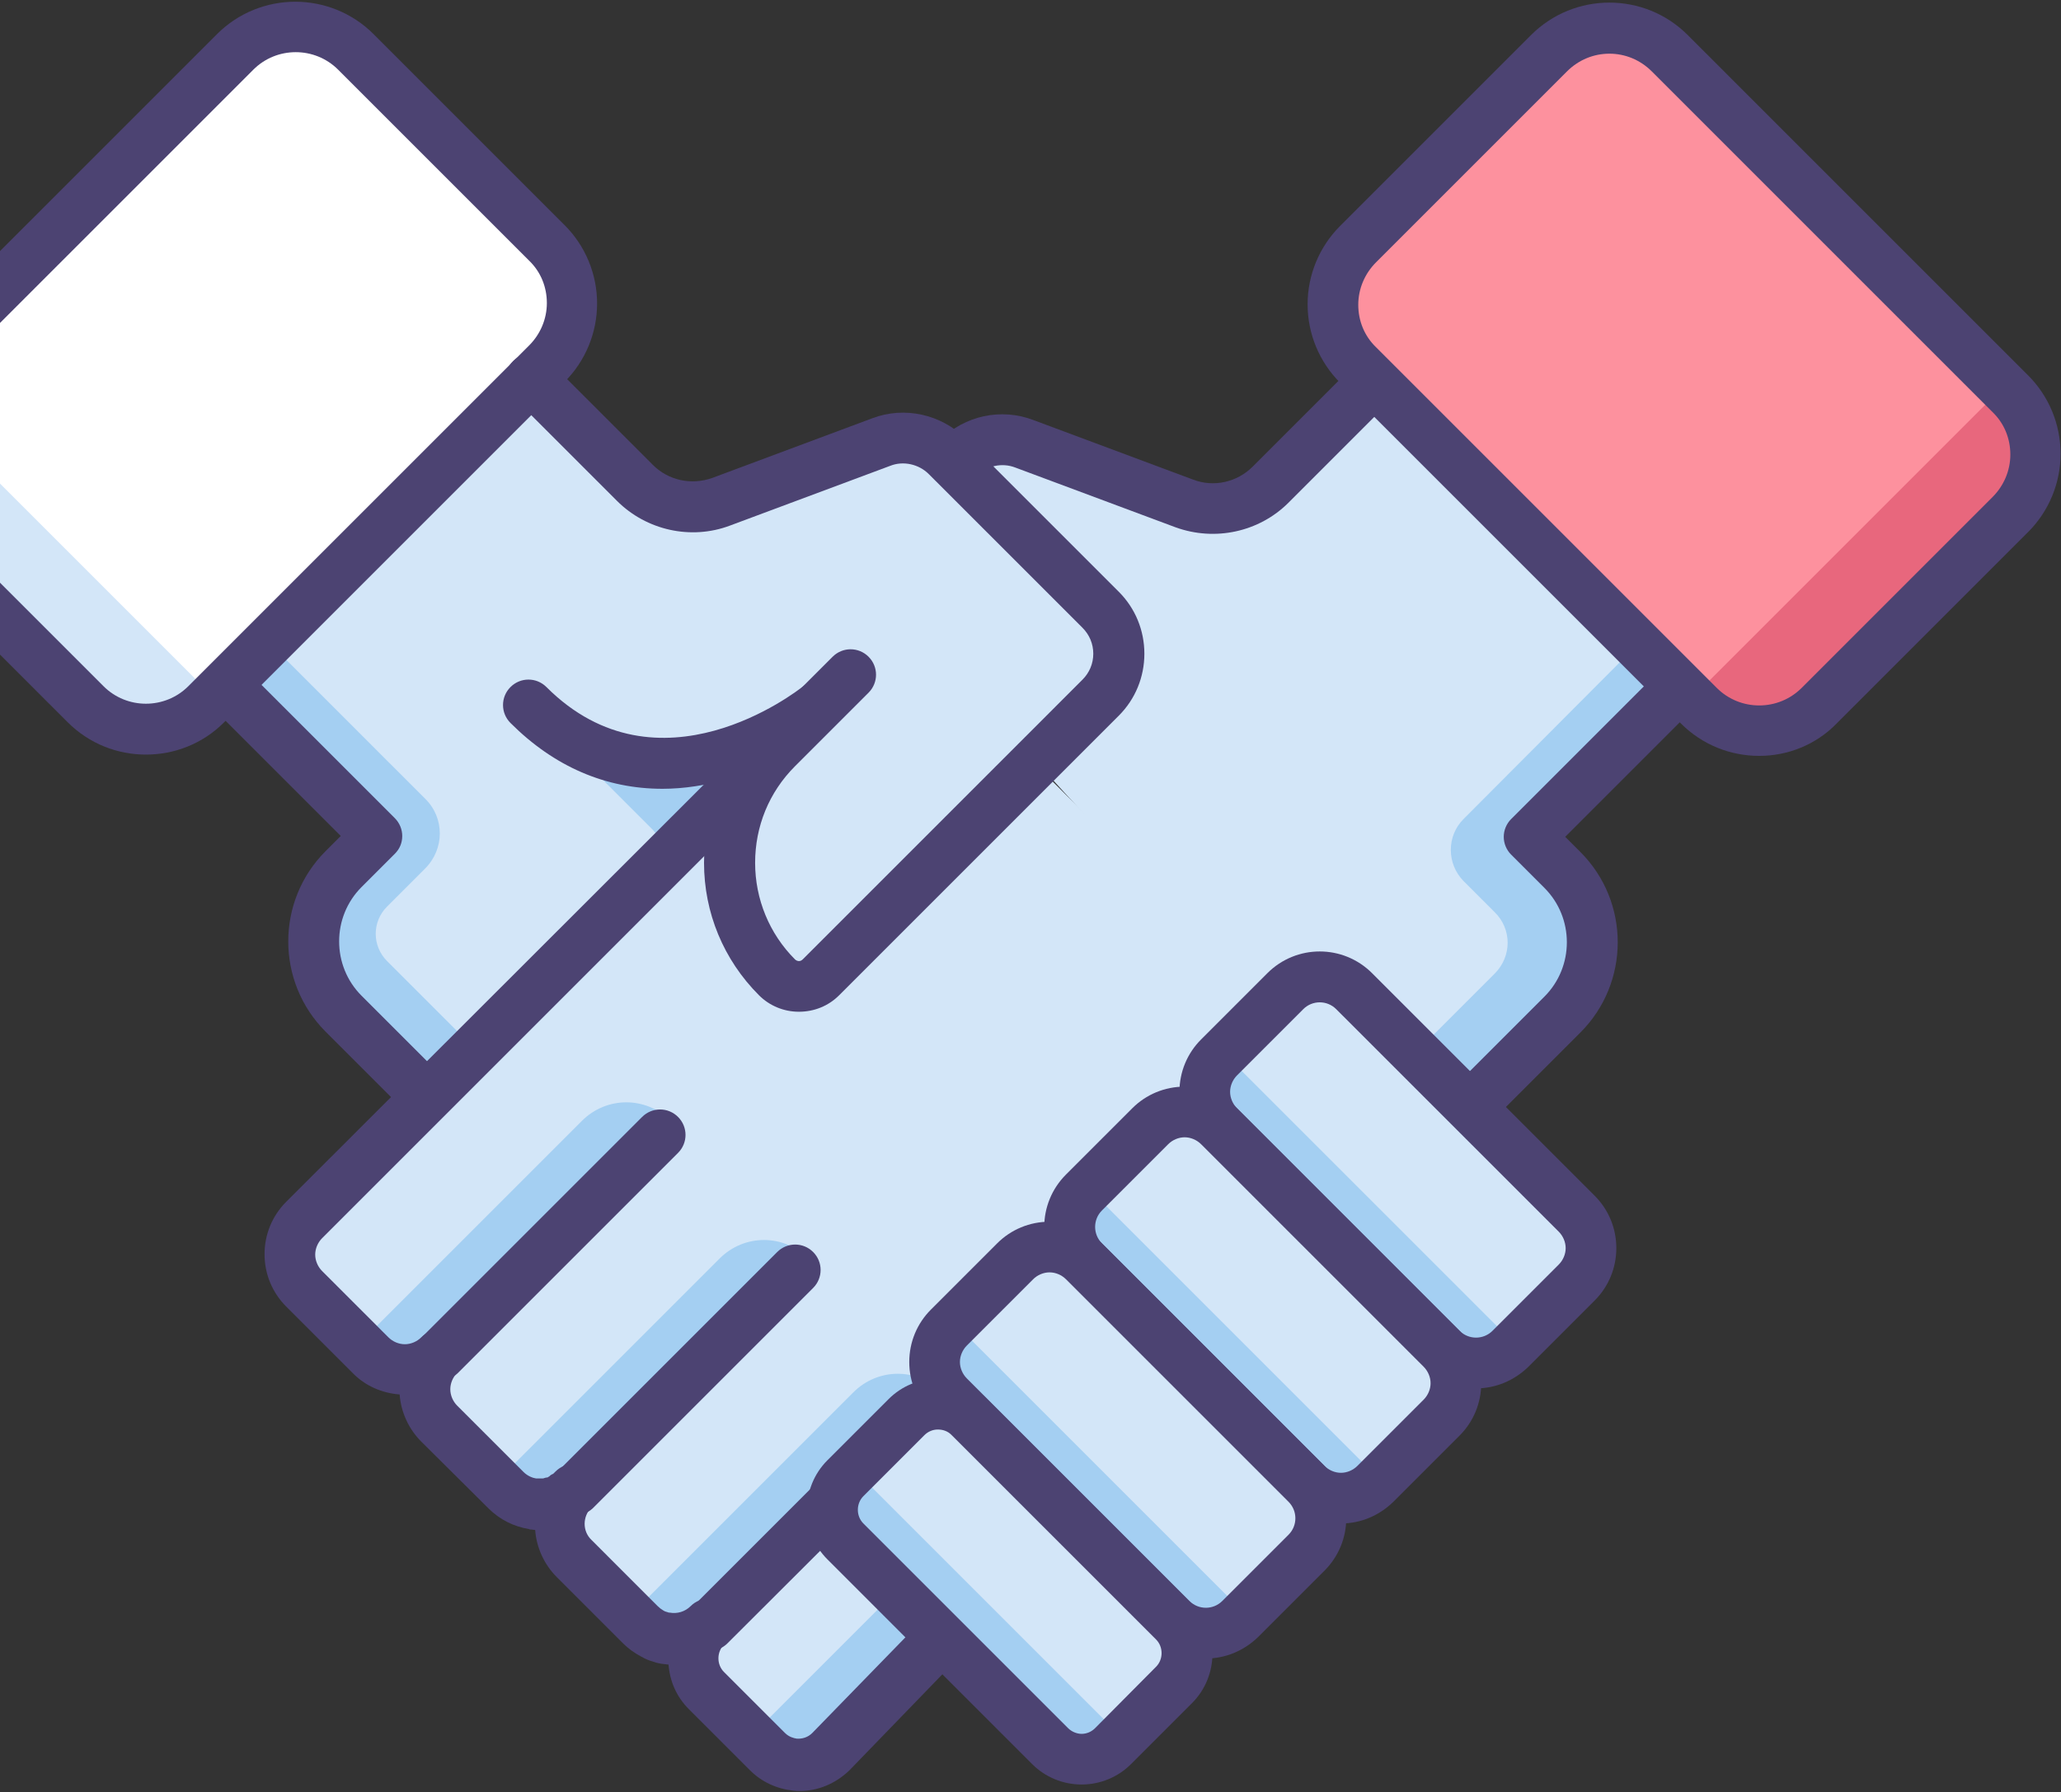 <?xml version="1.0" encoding="UTF-8"?>
<svg width="476px" height="414px" viewBox="0 0 476 414" version="1.1" xmlns="http://www.w3.org/2000/svg" xmlns:xlink="http://www.w3.org/1999/xlink">
    <rect x="0" y="0" width="476" height="414" fill="#333333" stroke="none"/>
    <!-- Generator: Sketch 49.3 (51167) - http://www.bohemiancoding.com/sketch -->
    <title>paid</title>
    <desc>Created with Sketch.</desc>
    <defs></defs>
    <g id="Page-1" stroke="none" stroke-width="1" fill="none" fill-rule="evenodd">
        <g id="Desktop-HD-Copy" transform="translate(0, -387)" fill-rule="nonzero">
            <g id="paid" transform="translate(-36, 387)">
                <g id="Group">
                    <path d="M129.3,117.1 L255.9,158 C255.9,158 151.6,267.9 141.4,260.3 C131.2,252.7 111.3,229 111.3,229 C111.3,229 101.3,214.8 122.9,193.1 C99.5,169.7 80.8,151 80.8,151 L129.3,117.1 Z" id="Shape" fill="#D3E6F8"></path>
                    <path d="M204.9,205.1 L205,191 L214.8,171.1 C214.8,171.1 180.3,184.2 163.6,168.5 L186.4,191.3 C190.9,195.8 190.9,203.2 186.4,207.7 L155.3,238.8 C151.7,242.4 145.8,242.4 142.2,238.8 L125.4,222 C121.9,218.5 121.9,212.9 125.4,209.4 L134.2,200.6 C138.7,196.1 138.7,188.9 134.2,184.5 L99.5,149.8 L88,158.3 L122.8,193.1 C101.2,212.3 111.2,229 111.2,229 C111.2,229 133.8,252.8 141.3,260.3 C148.9,267.7 204.9,205.1 204.9,205.1 Z" id="Shape" fill="#A4CFF2"></path>
                    <path d="M145.6,270.3 C144.1,270.3 142.6,269.7 141.5,268.6 L111.2,238.3 C99.7,226.8 99.7,208.1 111.2,196.6 L114.7,193.1 L84.6,163 C82.3,160.7 82.3,157 84.6,154.7 C86.9,152.4 90.6,152.4 92.9,154.7 L127.2,189 C128.3,190.1 128.9,191.6 128.9,193.1 C128.9,194.7 128.3,196.1 127.2,197.2 L119.5,204.9 C112.6,211.8 112.6,223.1 119.5,230 L149.8,260.3 C152.1,262.6 152.1,266.3 149.8,268.6 C148.6,269.7 147.1,270.3 145.6,270.3 Z" id="Shape" fill="#4C4372"></path>
                    <g transform="translate(102, 164)" fill="#D3E6F8" id="Shape">
                        <path d="M125.9,240.8 C123.6,243.1 120.6,244.1 117.6,243.8 C115.3,243.6 113.1,242.6 111.3,240.8 L109.3,238.8 L97.2,226.7 C93.2,222.7 93.2,216.1 97.2,212.1 L97.8,211.5 C95.1,214.2 91.3,215.3 87.7,214.6 C87.3,214.5 87,214.4 86.6,214.3 C85.9,214.1 85.2,213.8 84.6,213.5 C83.6,213 82.7,212.3 81.9,211.5 L80.7,210.3 L66.5,196.1 C62.1,191.7 62.1,184.6 66.5,180.2 C66.3,180.4 66,180.7 65.7,180.9 C65.6,181 65.6,181 65.5,181.1 C65.3,181.3 65,181.5 64.8,181.6 C64.8,181.6 64.7,181.6 64.7,181.7 C64.4,181.9 64.2,182 63.9,182.2 C63.8,182.2 63.7,182.3 63.6,182.3 C63.4,182.4 63.1,182.5 62.9,182.6 C62.8,182.6 62.8,182.7 62.7,182.7 C62.4,182.8 62.1,182.9 61.9,183 C61.8,183 61.7,183.1 61.5,183.1 C61.3,183.2 61.1,183.2 60.9,183.2 C60.8,183.2 60.6,183.3 60.5,183.3 C60.2,183.3 60,183.4 59.7,183.4 C59.5,183.4 59.4,183.4 59.2,183.4 C59,183.4 58.8,183.4 58.6,183.4 C58.4,183.4 58.1,183.4 57.9,183.4 C57.8,183.4 57.7,183.4 57.5,183.4 C57.3,183.4 57.1,183.4 57,183.3 C56.9,183.3 56.8,183.3 56.7,183.3 C54.4,182.9 52.3,181.9 50.5,180.2 L35.2,164.9 C30.8,160.5 30.8,153.4 35.2,149 C30.8,153.4 23.7,153.4 19.3,149 L18.2,147.9 L3.9,133.6 C-0.5,129.2 -0.5,122.1 3.9,117.7 L107.2,15 C126.1,-3.9 156.7,-3.9 175.6,15 L228.1,67.5 C246.8,86.2 247,116.4 228.6,135.4 L125.9,240.8 Z"></path>
                        <path d="M35.5,149 L86.4,98.2"></path>
                        <path d="M66.7,180.2 L117.6,129.4"></path>
                        <path d="M97.9,211.4 L148.8,160.6"></path>
                    </g>
                    <rect id="Rectangle-path" fill="#A4CFF2" transform="translate(233.545, 387.21) rotate(45) translate(-233.545, -387.21) " x="226.295" y="361.36" width="14.5" height="51.7"></rect>
                    <path d="M194.8,380.4 L182.3,372.4 L233.1,321.6 C238.8,315.9 247.9,315.9 253.6,321.6 L194.8,380.4 Z" id="Shape" fill="#A4CFF2"></path>
                    <path d="M163.9,349.5 L151.4,341.5 L202.2,290.7 C207.9,285 217,285 222.7,290.7 L163.9,349.5 Z" id="Shape" fill="#A4CFF2"></path>
                    <path d="M132.1,317.7 L119.6,309.7 L170.4,258.9 C176.1,253.2 185.2,253.2 190.9,258.9 L132.1,317.7 Z" id="Shape" fill="#A4CFF2"></path>
                    <path d="M235,131.9 L257.3,105.8 C257.3,105.8 262.8,98.9 281.3,105.8 C299.7,112.7 316.8,124.6 329.4,112 C342,99.4 362.4,78.5 362.4,78.5 L436.6,151.5 L389.1,193.4 C389.1,193.4 409.6,209.7 402.5,225.4 C395.4,241.1 358.9,267.3 358.9,267.3 L235,131.9 Z" id="Shape" fill="#D3E6F8"></path>
                    <path d="M381.2,224.9 L358.1,248 L373.2,256.1 L402.4,225.3 C402.4,225.3 401.8,199.8 389,193.3 C415.2,165.9 415.2,165.9 415.2,165.9 L435.2,145.9 C439.6,141.5 439.6,134.4 435.2,130 L434.1,128.9 L374,189.2 C370.1,193.1 370.1,199.5 374,203.5 L381.2,210.7 C385.2,214.6 385.2,220.9 381.2,224.9 Z" id="Shape" fill="#A4CFF2"></path>
                    <g transform="translate(211, 0)" id="Shape">
                        <path d="M143.6,282.4 C142.1,282.4 140.6,281.8 139.5,280.7 C137.2,278.4 137.2,274.7 139.5,272.4 L181.7,230.2 C188.6,223.3 188.6,212 181.7,205.1 L174,197.4 C172.9,196.3 172.3,194.8 172.3,193.3 C172.3,191.8 172.9,190.3 174,189.2 L208.3,154.9 C210.6,152.6 214.3,152.6 216.6,154.9 C218.9,157.2 218.9,160.9 216.6,163.2 L186.5,193.3 L190,196.8 C201.5,208.3 201.5,227 190,238.5 L147.8,280.7 C146.6,281.8 145.1,282.4 143.6,282.4 Z" fill="#4C4372"></path>
                        <path d="M10.8,167.4 C9.3,167.4 7.8,166.8 6.7,165.7 C2.9,161.9 0.8,156.8 0.8,151.4 C0.8,146 2.9,140.9 6.7,137.1 L42.2,101.6 C47.8,96 56.2,94.2 63.6,97 L100.6,110.8 C105.3,112.6 110.7,111.4 114.3,107.8 L138.3,83.8 C140.6,81.5 144.3,81.5 146.6,83.8 C148.9,86.1 148.9,89.8 146.6,92.1 L122.6,116.1 C115.8,122.9 105.6,125.1 96.5,121.8 L59.5,108 C56.4,106.8 52.9,107.6 50.6,109.9 L15,145.4 C13.4,147 12.5,149.1 12.5,151.4 C12.5,153.7 13.4,155.8 15,157.4 C17.3,159.7 17.3,163.4 15,165.7 C13.8,166.8 12.3,167.4 10.8,167.4 Z" fill="#4C4372"></path>
                        <path d="M244.8,163.4 L289.8,118.4 C297.3,110.9 297.3,98.9 289.8,91.4 L211.2,12.8 C203.2,4.8 190.2,4.8 182.2,12.8 L139.2,55.8 C131.2,63.8 131.2,76.8 139.2,84.8 L217.8,163.4 C225.2,170.9 237.3,170.9 244.8,163.4 Z" fill="#FD919E"></path>
                        <path d="M287.7,89.3 L289.8,91.4 C297.3,98.9 297.3,110.9 289.8,118.4 L244.8,163.4 C237.3,170.9 225.3,170.9 217.8,163.4 L215.7,161.3 L287.7,89.3 Z" fill="#E8677D"></path>
                        <path d="M231.3,174.6 C224.7,174.6 218.2,172.1 213.2,167.1 L134.5,88.4 C129.7,83.6 127,77.1 127,70.3 C127,63.5 129.7,57 134.5,52.2 L178.6,8.1 C188.6,-1.9 204.8,-1.9 214.8,8.1 L223,16.3 C223,16.3 223,16.3 223,16.3 L293.4,86.7 C298.2,91.5 300.9,98 300.9,104.8 C300.9,111.6 298.2,118.1 293.4,122.9 L249.3,167 C244.4,172.1 237.8,174.6 231.3,174.6 Z M196.7,12.4 C193.1,12.4 189.6,13.8 186.9,16.5 L142.8,60.6 C140.2,63.2 138.7,66.7 138.7,70.4 C138.7,74.1 140.1,77.6 142.8,80.2 L221.5,158.9 C226.9,164.3 235.7,164.3 241.1,158.9 L285.2,114.8 C287.8,112.2 289.3,108.7 289.3,105 C289.3,101.3 287.9,97.8 285.2,95.2 L206.5,16.5 C203.8,13.8 200.3,12.4 196.7,12.4 Z" fill="#4C4372"></path>
                    </g>
                    <path d="M56.2,163.1 L11.2,118.1 C3.7,110.6 3.7,98.6 11.2,91.1 L89.8,12.5 C97.8,4.5 110.8,4.5 118.8,12.5 L161.8,55.5 C169.8,63.5 169.8,76.5 161.8,84.5 L83.2,163.1 C75.8,170.6 63.7,170.6 56.2,163.1 Z" id="Shape" fill="#FFFFFF"></path>
                    <path d="M13.3,89 L11.2,91.1 C3.7,98.6 3.7,110.6 11.2,118.1 L56.2,163.1 C63.7,170.6 75.7,170.6 83.2,163.1 L85.3,161 L13.3,89 Z" id="Shape" fill="#D3E6F8"></path>
                    <g transform="translate(97, 173)" fill="#4C4372" id="Shape">
                        <path d="M123.7,240.7 C123.2,240.7 122.7,240.7 122.1,240.6 C118.4,240.2 114.9,238.6 112.2,235.9 L98.1,221.8 C95.2,218.9 93.7,215.3 93.4,211.5 C92.8,211.4 92.3,211.4 91.7,211.3 C91.2,211.2 90.6,211.1 90.1,210.9 C89,210.6 88,210.2 87,209.6 C85.5,208.8 84.1,207.8 82.9,206.6 L67.6,191.3 C64.7,188.4 62.9,184.5 62.6,180.4 C62.6,180.4 62.5,180.4 62.5,180.4 C62.2,180.4 61.9,180.3 61.7,180.3 C61.5,180.3 61.3,180.3 61.2,180.2 C57.6,179.6 54.4,178 51.8,175.4 L36.3,160 C33.4,157.1 31.6,153.2 31.3,149.1 C27.2,148.8 23.3,147.1 20.4,144.1 L5.1,128.8 C1.9,125.6 0.1,121.3 0.1,116.7 C0.1,112.1 1.9,107.8 5.1,104.6 L108,1.8 C110.3,-0.5 114,-0.5 116.3,1.8 C118.6,4.1 118.6,7.8 116.3,10.1 L13.4,113 C12.4,114 11.8,115.4 11.8,116.8 C11.8,118.2 12.4,119.6 13.4,120.6 L28.7,135.9 C29.7,136.9 31.1,137.5 32.5,137.5 C33.9,137.5 35.3,136.9 36.3,135.9 C38.6,133.6 42.3,133.6 44.6,135.9 C45.7,137 46.3,138.5 46.3,140 C46.3,141.5 45.7,143 44.6,144.1 C43.6,145.1 43,146.5 43,147.9 C43,149.3 43.6,150.7 44.6,151.7 L59.9,167 C60.9,168 62.1,168.4 62.8,168.5 L63,168.5 C63.1,168.5 63.2,168.5 63.3,168.5 L63.4,168.5 C63.5,168.5 63.6,168.5 63.8,168.5 C63.9,168.5 64,168.5 64.1,168.5 L64.3,168.5 C64.4,168.5 64.6,168.5 64.7,168.4 C64.7,168.4 64.8,168.4 64.8,168.4 C64.9,168.4 65,168.3 65.1,168.3 L65.3,168.3 C65.4,168.3 65.5,168.2 65.6,168.2 L65.7,168.1 C65.8,168.1 65.9,168 66,167.9 L66.1,167.8 C66.2,167.7 66.3,167.7 66.4,167.6 C66.5,167.6 66.5,167.5 66.6,167.5 C66.7,167.5 66.8,167.4 66.9,167.3 L67,167.2 C67.1,167.1 67.2,167 67.3,166.9 C69.6,164.6 73.3,164.6 75.6,166.9 C77.9,169.2 77.9,172.9 75.6,175.2 C75.6,175.2 75.6,175.2 75.6,175.2 C75.6,175.2 75.6,175.2 75.6,175.2 C73.5,177.3 73.5,180.7 75.6,182.7 L90.9,198 C91.3,198.4 91.7,198.7 92.2,199 C92.5,199.2 92.8,199.3 93.2,199.4 C93.4,199.5 93.5,199.5 93.7,199.5 C95.4,199.8 97.2,199.3 98.5,198 C100.8,195.7 104.5,195.7 106.8,198 C109.1,200.3 109.1,204 106.8,206.3 L106.2,206.9 C104.5,208.6 104.5,211.5 106.2,213.2 L120.3,227.3 C121.2,228.2 122.3,228.5 123,228.6 C124.3,228.7 125.6,228.3 126.6,227.3 L229.1,122 C231.4,119.7 235.1,119.6 237.4,121.9 C239.7,124.2 239.8,127.9 237.5,130.2 L135.2,235.9 C132,239 127.9,240.7 123.7,240.7 Z"></path>
                        <path d="M40.5,145.9 C39,145.9 37.5,145.3 36.4,144.2 C34.1,141.9 34.1,138.2 36.4,135.9 L87.3,85 C89.6,82.7 93.3,82.7 95.6,85 C97.9,87.3 97.9,91 95.6,93.3 L44.7,144.2 C43.5,145.3 42,145.9 40.5,145.9 Z"></path>
                        <path d="M71.7,177.1 C70.2,177.1 68.7,176.5 67.6,175.4 C65.3,173.1 65.3,169.4 67.6,167.1 L118.5,116.2 C120.8,113.9 124.5,113.9 126.8,116.2 C129.1,118.5 129.1,122.2 126.8,124.5 L75.9,175.4 C74.7,176.5 73.2,177.1 71.7,177.1 Z"></path>
                        <path d="M102.9,208.3 C101.4,208.3 99.9,207.7 98.8,206.6 C96.5,204.3 96.5,200.6 98.8,198.3 L149.7,147.4 C152,145.1 155.7,145.1 158,147.4 C160.3,149.7 160.3,153.4 158,155.7 L107,206.6 C105.9,207.7 104.4,208.3 102.9,208.3 Z"></path>
                    </g>
                    <g transform="translate(308, 219)" id="Shape">
                        <path d="M61,92.6 L9.6,41.2 C5.2,36.8 5.2,29.7 9.6,25.3 L24.9,10 C29.3,5.6 36.4,5.6 40.8,10 L92.2,61.4 C96.6,65.8 96.6,72.9 92.2,77.3 L76.9,92.6 C72.4,96.9 65.3,96.9 61,92.6 Z" fill="#D3E6F8"></path>
                        <path d="M10.6,24.2 L9.5,25.3 C5.1,29.7 5.1,36.8 9.5,41.2 L60.9,92.6 C65.3,97 72.4,97 76.8,92.6 L77.9,91.5 L10.6,24.2 Z" fill="#A4CFF2"></path>
                        <path d="M68.9,101.7 C64.5,101.7 60.2,100 56.8,96.7 C56.8,96.7 56.8,96.7 56.8,96.7 L5.4,45.3 C2.2,42.1 0.4,37.8 0.4,33.2 C0.4,28.6 2.2,24.3 5.4,21.1 L20.7,5.8 C27.4,-0.9 38.2,-0.9 44.9,5.8 L96.3,57.2 C99.5,60.4 101.3,64.7 101.3,69.3 C101.3,73.9 99.5,78.2 96.3,81.4 L81,96.7 C77.6,100 73.3,101.7 68.9,101.7 Z M65.1,88.4 C67.2,90.5 70.6,90.5 72.7,88.4 L88,73.1 C89,72.1 89.6,70.7 89.6,69.3 C89.6,67.9 89,66.5 88,65.5 L36.6,14.1 C34.5,12 31.1,12 29,14.1 L13.7,29.4 C12.7,30.4 12.1,31.8 12.1,33.2 C12.1,34.6 12.7,36 13.7,37 L65.1,88.4 Z" fill="#4C4372"></path>
                    </g>
                    <g transform="translate(277, 251)" id="Shape">
                        <path d="M60.8,91.8 L9.4,40.4 C5,36 5,28.9 9.4,24.5 L24.7,9.2 C29.1,4.8 36.2,4.8 40.6,9.2 L92,60.6 C96.4,65 96.4,72.1 92,76.5 L76.7,91.8 C72.2,96.1 65.1,96.1 60.8,91.8 Z" fill="#D3E6F8"></path>
                        <path d="M9.3,24.5 C4.9,28.9 4.9,36 9.3,40.4 L60.7,91.8 C63.7,94.8 67.9,95.7 71.6,94.7 L76.6,89.7 L10.3,23.4 L9.3,24.5 Z" fill="#A4CFF2"></path>
                        <path d="M68.7,100.9 C64.1,100.9 59.8,99.1 56.6,95.9 L5.2,44.5 C-1.5,37.8 -1.5,27 5.2,20.3 L20.5,5 C23.7,1.8 28,0 32.6,0 C37.2,0 41.5,1.8 44.7,5 L96.1,56.4 C99.3,59.6 101.1,63.9 101.1,68.5 C101.1,73.1 99.3,77.4 96.1,80.6 L80.8,95.9 C77.5,99.1 73.3,100.9 68.7,100.9 Z M32.6,11.7 C31.2,11.7 29.8,12.3 28.8,13.3 L13.5,28.6 C11.4,30.7 11.4,34.1 13.5,36.2 L64.9,87.6 C65.9,88.6 67.3,89.2 68.7,89.2 C70.1,89.2 71.5,88.6 72.5,87.6 L87.8,72.3 C88.8,71.3 89.4,69.9 89.4,68.5 C89.4,67.1 88.8,65.7 87.8,64.7 L36.4,13.3 C35.4,12.3 34,11.7 32.6,11.7 Z" fill="#4C4372"></path>
                    </g>
                    <g transform="translate(246, 282)" id="Shape">
                        <path d="M60.6,92 L9.2,40.6 C4.8,36.2 4.8,29.1 9.2,24.7 L24.5,9.4 C28.9,5 36,5 40.4,9.4 L91.8,60.8 C96.2,65.2 96.2,72.3 91.8,76.7 L76.4,92 C72,96.3 64.9,96.3 60.6,92 Z" fill="#D3E6F8"></path>
                        <path d="M10.3,23.5 L9.1,24.7 C4.7,29.1 4.7,36.2 9.1,40.6 L60.5,92 C64.9,96.4 72,96.4 76.4,92 L77.6,90.8 L10.3,23.5 Z" fill="#A4CFF2"></path>
                        <path d="M68.5,101.1 C64.1,101.1 59.8,99.4 56.4,96.1 L5,44.7 C1.8,41.5 0,37.2 0,32.6 C0,28 1.8,23.7 5,20.5 L20.3,5.2 C23.5,2 27.8,0.2 32.4,0.2 C37,0.2 41.3,2 44.5,5.2 L95.9,56.6 C102.6,63.3 102.6,74.1 95.9,80.8 L80.6,96.1 C77.2,99.4 72.9,101.1 68.5,101.1 Z M32.4,11.9 C31,11.9 29.6,12.5 28.6,13.5 L13.3,28.8 C12.3,29.8 11.7,31.2 11.7,32.6 C11.7,34 12.3,35.4 13.3,36.4 L64.7,87.8 C66.8,89.9 70.2,89.9 72.3,87.8 L87.6,72.5 C89.7,70.4 89.7,67 87.6,64.9 L36.2,13.5 C35.2,12.5 33.8,11.9 32.4,11.9 Z" fill="#4C4372"></path>
                    </g>
                    <g transform="translate(222, 318)" id="Shape">
                        <path d="M56.5,85.3 L9.2,38 C5.2,34 5.2,27.4 9.2,23.4 L23.3,9.3 C27.3,5.3 33.9,5.3 37.9,9.3 L85.2,56.6 C89.2,60.6 89.2,67.2 85.2,71.2 L71.1,85.3 C67.1,89.3 60.5,89.3 56.5,85.3 Z" fill="#D3E6F8"></path>
                        <path d="M11.2,21.4 L9.2,23.4 C5.2,27.4 5.2,34 9.2,38 L56.5,85.3 C60.5,89.3 67.1,89.3 71.1,85.3 L73.1,83.3 L11.2,21.4 Z" fill="#A4CFF2"></path>
                        <path d="M63.8,94.2 C59.5,94.2 55.4,92.5 52.4,89.5 C52.4,89.5 52.4,89.5 52.4,89.5 L5.1,42.2 C-1.2,35.9 -1.2,25.6 5.1,19.3 L19.2,5.2 C22.3,2.1 26.3,0.5 30.6,0.5 C34.9,0.5 39,2.2 42,5.2 L89.3,52.5 C95.6,58.8 95.6,69.1 89.3,75.4 L75.2,89.5 C72.2,92.5 68.1,94.2 63.8,94.2 Z M30.6,12.2 C29.4,12.2 28.3,12.7 27.5,13.5 L13.4,27.6 C11.7,29.3 11.7,32.2 13.4,33.9 L60.7,81.2 C60.7,81.2 60.7,81.2 60.7,81.2 C61.5,82 62.7,82.5 63.8,82.5 C65,82.5 66.1,82 66.9,81.2 L81,67 C82.7,65.3 82.7,62.4 81,60.7 L33.7,13.4 C32.9,12.6 31.8,12.2 30.6,12.2 Z" fill="#4C4372"></path>
                    </g>
                    <path d="M169.4,171.4 C169.4,171.4 205.3,181.7 224.8,162.9 C203.1,188.1 191,204.5 218.9,229.3 C228.5,223 228.5,223 228.5,223 L291.8,156.5 C291.8,156.5 296.7,150.1 290.3,141 C283.9,131.9 254.8,105.5 254.8,105.5 C254.8,105.5 249.9,98.4 231.9,105.1 C213.7,111.9 193.7,119.7 193.7,119.7 L166,95 C166,95 160.5,86.1 153.1,93.4 C145.8,100.7 117.9,128.6 117.9,128.6 L169.4,171.4 Z" id="Shape" fill="#D3E6F8"></path>
                    <path d="M220.5,233.7 C217,233.7 213.7,232.3 211.3,229.9 C203.1,221.7 198.6,210.8 198.6,199.3 C198.6,187.7 203.1,176.9 211.3,168.7 L228.3,151.7 C230.6,149.4 234.3,149.4 236.6,151.7 C238.9,154 238.9,157.7 236.6,160 L219.6,177 C213.6,183 210.4,190.9 210.4,199.3 C210.4,207.7 213.7,215.7 219.6,221.6 C219.9,221.9 220.3,222 220.5,222 C220.8,222 221.1,221.9 221.4,221.6 L286,157 C287.6,155.4 288.5,153.3 288.5,151 C288.5,148.7 287.6,146.6 286,145 L250.5,109.5 C248.2,107.2 244.6,106.4 241.6,107.6 L204.6,121.4 C195.6,124.8 185.3,122.5 178.5,115.7 L154.5,91.7 C152.2,89.4 152.2,85.7 154.5,83.4 C156.8,81.1 160.5,81.1 162.8,83.4 L186.8,107.4 C190.4,111 195.7,112.1 200.5,110.4 L237.5,96.6 C244.9,93.8 253.3,95.7 258.9,101.2 L294.4,136.7 C298.2,140.5 300.3,145.6 300.3,151 C300.3,156.4 298.2,161.5 294.4,165.3 L229.8,229.9 C227.3,232.4 224,233.7 220.5,233.7 Z" id="Shape" fill="#4C4372"></path>
                    <path d="M189,182.2 C175.9,182.2 164,177.1 153.9,167 C151.6,164.7 151.6,161 153.9,158.7 C156.2,156.4 159.9,156.4 162.2,158.7 C188.1,184.6 220,159.7 221.4,158.6 C223.9,156.6 227.6,157 229.6,159.5 C231.6,162 231.2,165.7 228.7,167.7 C228.3,168 218.4,175.9 204.4,179.9 C199.1,181.4 194,182.2 189,182.2 Z" id="Shape" fill="#4C4372"></path>
                    <path d="M69.7,174.3 C63.1,174.3 56.6,171.8 51.6,166.8 L7.5,122.7 C2.7,117.9 0,111.4 0,104.6 C0,97.8 2.7,91.3 7.5,86.5 L77.9,16.1 C77.9,16.1 77.9,16.1 77.9,16.1 L86.1,7.9 C96.1,-2.1 112.3,-2.1 122.3,7.9 L166.4,52 C171.2,56.8 173.9,63.3 173.9,70.1 C173.9,76.9 171.2,83.4 166.4,88.2 L87.7,166.9 C82.8,171.8 76.3,174.3 69.7,174.3 Z M86.2,24.4 L15.8,94.8 C13.2,97.4 11.7,100.9 11.7,104.6 C11.7,108.3 13.1,111.8 15.8,114.4 L59.9,158.5 C65.3,163.9 74.1,163.9 79.5,158.5 L158.2,79.8 C160.8,77.2 162.3,73.7 162.3,70 C162.3,66.3 160.9,62.8 158.2,60.2 L114.1,16.1 C108.7,10.7 99.9,10.7 94.5,16.1 L86.2,24.4 Z" id="Shape" fill="#4C4372"></path>
                </g>
            </g>
        </g>
    </g>
</svg>